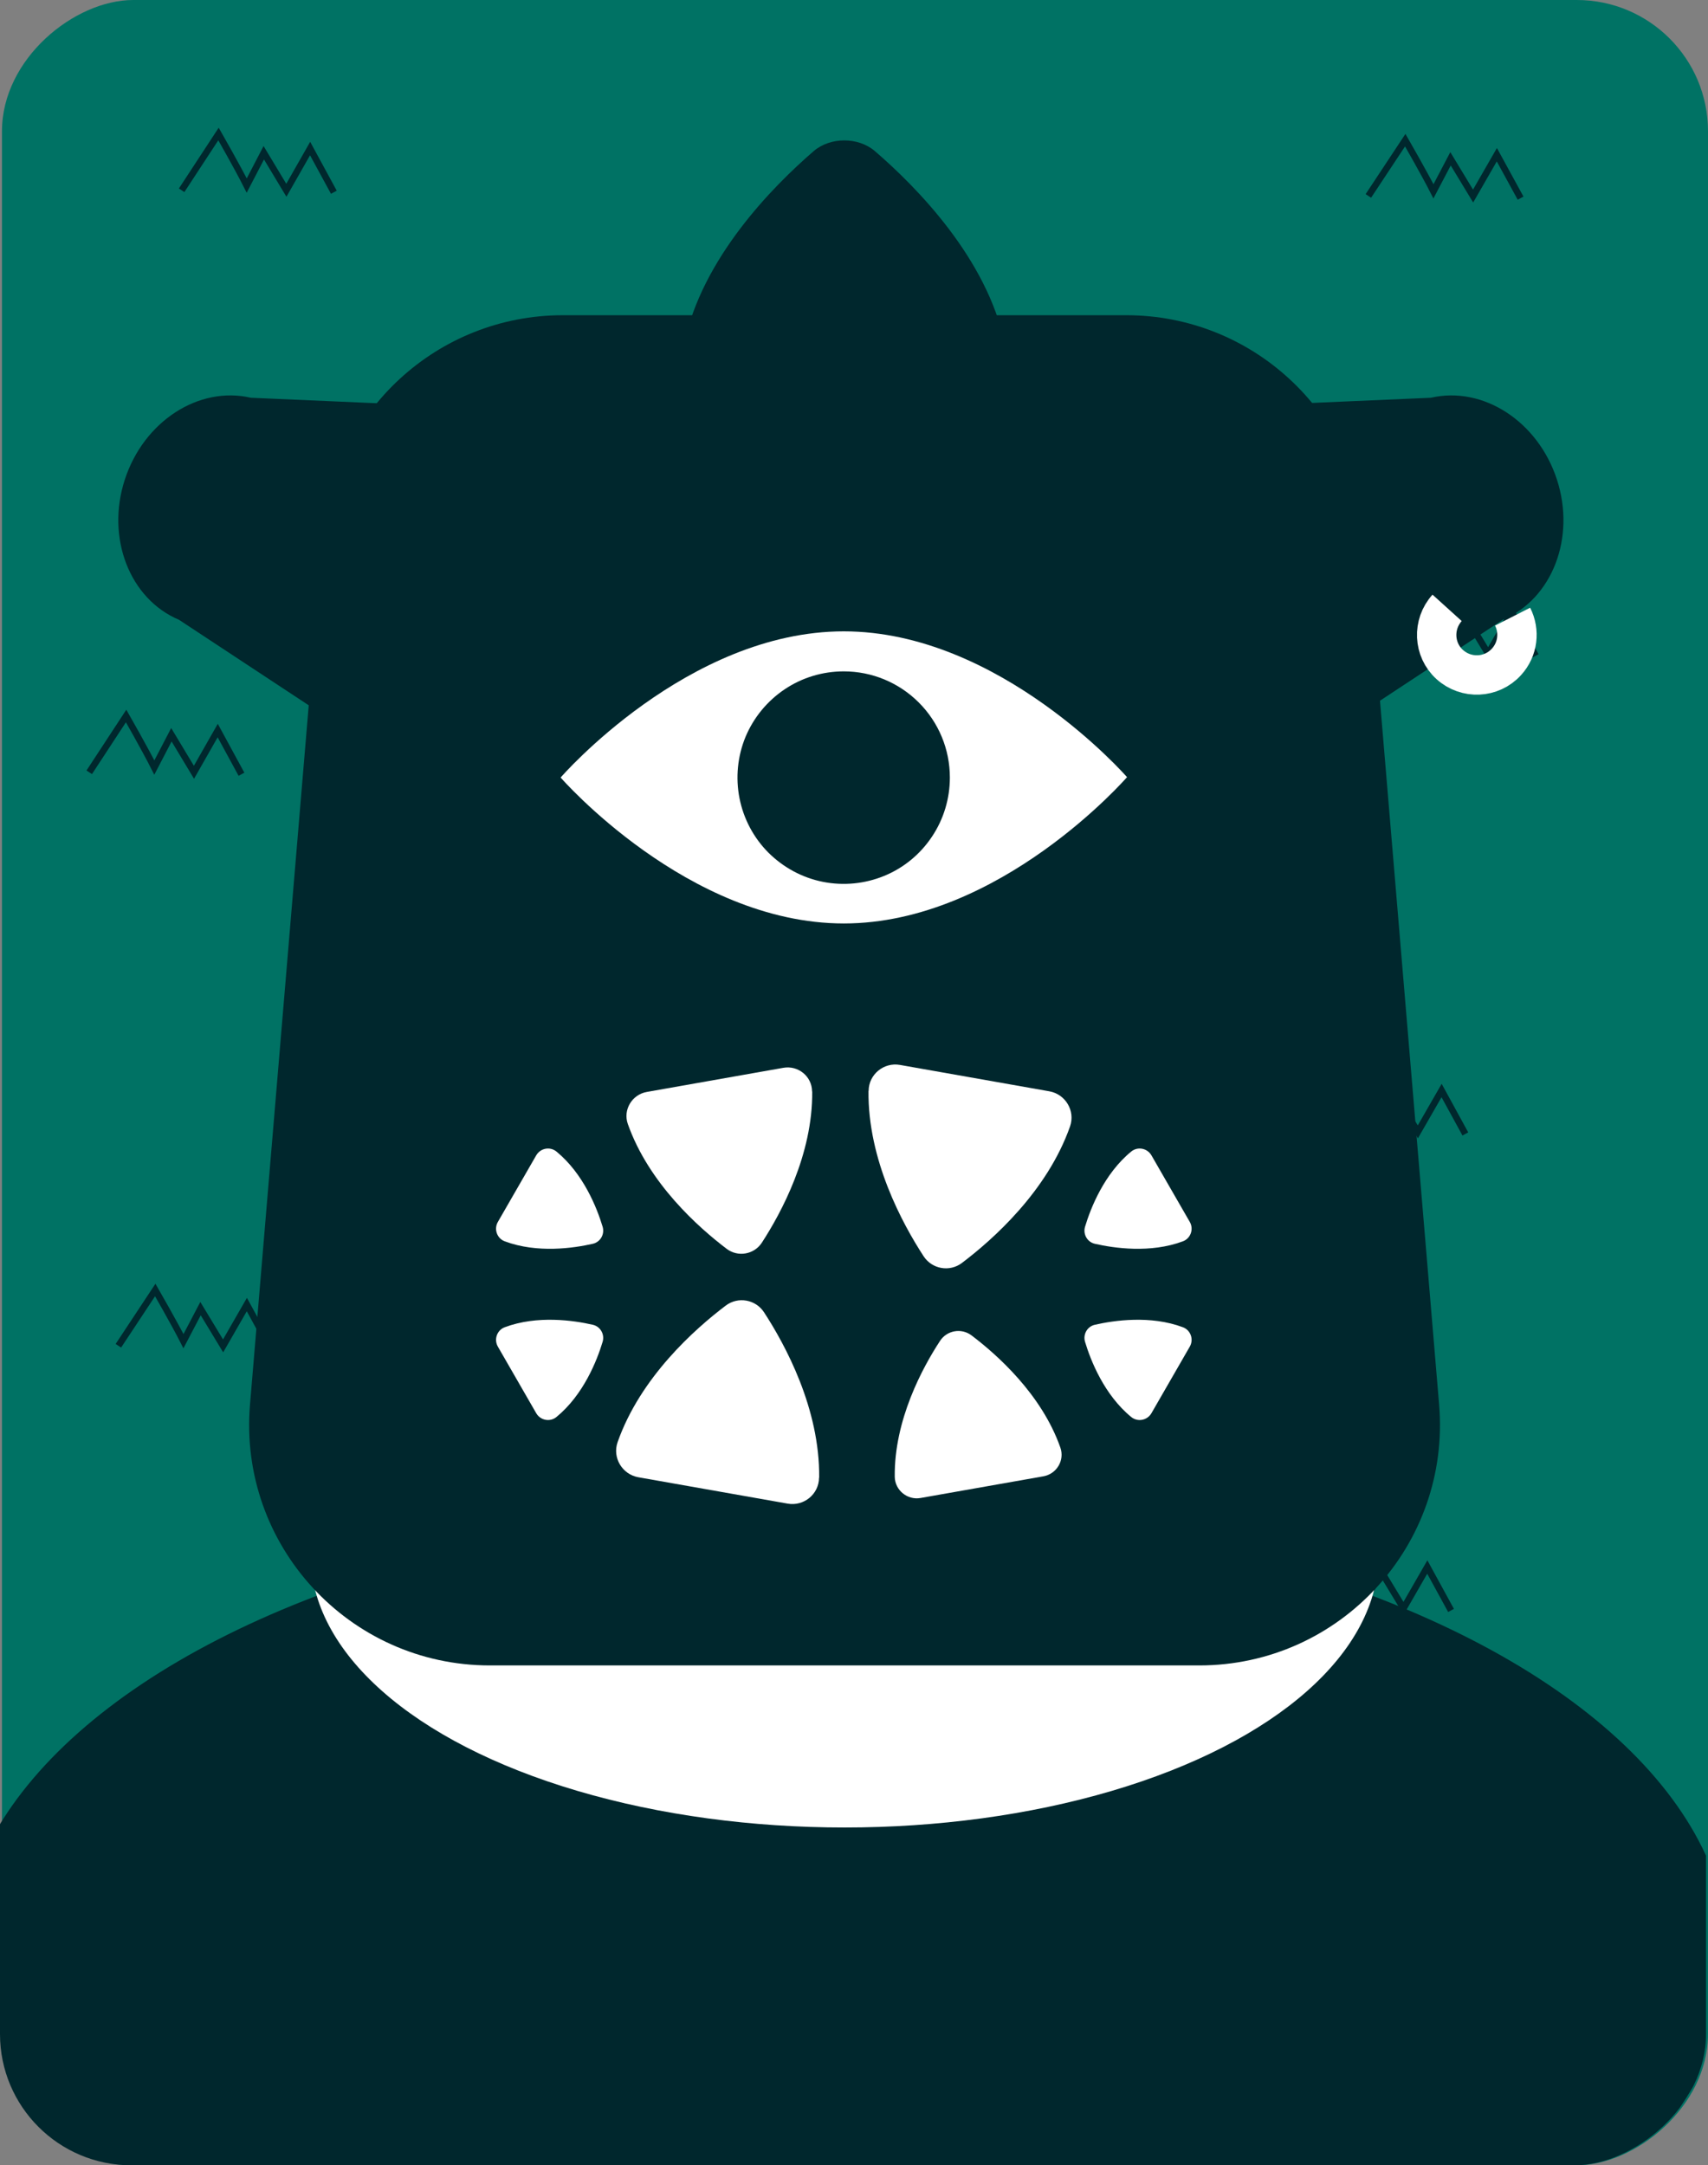<?xml version="1.0" encoding="UTF-8"?>
<svg id="Layer_2" data-name="Layer 2" xmlns="http://www.w3.org/2000/svg" xmlns:xlink="http://www.w3.org/1999/xlink" viewBox="0 0 130.15 165">
  <rect x="0" y="0" width="130.15" height="165" fill="#808080" stroke="none"/>
  <defs>
    <style>
      .cls-1, .cls-2, .cls-3 {
        fill: none;
      }

      .cls-2 {
        stroke: #fff;
        stroke-width: 3px;
      }

      .cls-2, .cls-3 {
        stroke-miterlimit: 10;
      }

      .cls-4 {
        clip-path: url(#clippath);
      }

      .cls-5 {
        fill: #00272d;
      }

      .cls-6 {
        fill: #007264;
      }

      .cls-7 {
        fill: #fff;
      }

      .cls-3 {
        stroke: #00272d;
        stroke-width: .5px;
      }
    </style>
    <clipPath id="clippath">
      <rect class="cls-1" x="-17.5" y="17.5" width="165" height="130" rx="10" ry="10" transform="translate(147.5 17.5) rotate(90)"/>
    </clipPath>
  </defs>
  <g id="Layer_1-2" data-name="Layer 1">
    <g>
      <g>
        <rect class="cls-6" x="-17.35" y="17.5" width="165" height="130" rx="10" ry="10" transform="translate(147.65 17.35) rotate(90)"/>
        <g>
          <path class="cls-3" d="M18.4,59l-1.81-3.33-1.81,3.18-1.72-2.86-1.3,2.5h0c-.7-1.39-2.15-3.93-2.15-3.93l-2.81,4.29"/>
          <path class="cls-3" d="M25.44,14.65l-1.81-3.33-1.81,3.18-1.72-2.86-1.3,2.5h0c-.7-1.39-2.15-3.93-2.15-3.93l-2.81,4.29"/>
          <path class="cls-3" d="M20.62,102.72l-1.81-3.31-1.81,3.15-1.72-2.84-1.3,2.48h0c-.7-1.38-2.15-3.9-2.15-3.9l-2.81,4.25"/>
          <path class="cls-3" d="M111.66,86.41l-1.81-3.31-1.81,3.15-1.72-2.84-1.3,2.48h0c-.7-1.38-2.15-3.9-2.15-3.9l-2.81,4.25"/>
          <path class="cls-3" d="M117.02,49.97l-1.81-3.31-1.81,3.15-1.72-2.84-1.3,2.48h0c-.7-1.38-2.15-3.9-2.15-3.9l-2.81,4.25"/>
          <path class="cls-3" d="M110.57,122.72l-1.81-3.31-1.81,3.15-1.72-2.84-1.3,2.48h0c-.7-1.38-2.15-3.9-2.15-3.9l-2.81,4.25"/>
          <path class="cls-3" d="M115.87,15.1l-1.81-3.31-1.81,3.15-1.72-2.84-1.3,2.48h0c-.7-1.38-2.15-3.9-2.15-3.9l-2.81,4.25"/>
          <path class="cls-3" d="M116.28,152.07l-1.81-3.31-1.81,3.15-1.72-2.84-1.3,2.48h0c-.7-1.38-2.15-3.9-2.15-3.9l-2.81,4.25"/>
          <path class="cls-3" d="M66.61,21.68l-1.81-3.31-1.81,3.15-1.72-2.84-1.3,2.48h0c-.7-1.38-2.15-3.9-2.15-3.9l-2.81,4.25"/>
          <path class="cls-3" d="M25.44,133.28l-1.81-3.33-1.81,3.18-1.72-2.86-1.3,2.5h0c-.7-1.39-2.15-3.93-2.15-3.93l-2.81,4.29"/>
          <path class="cls-3" d="M85.02,142.52l-1.81-3.31-1.81,3.15-1.72-2.84-1.3,2.48h0c-.7-1.38-2.15-3.9-2.15-3.9l-2.81,4.25"/>
          <path class="cls-3" d="M49.01,153.7l-1.81-3.31-1.81,3.15-1.72-2.84-1.3,2.48h0c-.7-1.38-2.15-3.9-2.15-3.9l-2.81,4.25"/>
        </g>
      </g>
      <g class="cls-4">
        <g>
          <ellipse class="cls-5" cx="64.36" cy="149.25" rx="67.41" ry="34.45"/>
          <ellipse class="cls-7" cx="64.36" cy="118.47" rx="40.69" ry="20.79"/>
          <g>
            <path class="cls-5" d="M91.38,126.91H37.33c-10.74,0-19.18-9.18-18.28-19.88l5.56-66.2c.8-9.5,8.74-16.81,18.28-16.81h42.93c9.54,0,17.48,7.31,18.28,16.81l5.56,66.2c.9,10.7-7.54,19.88-18.28,19.88Z"/>
            <g>
              <path class="cls-7" d="M64.3,48.11c-11.93,0-21.58,11.14-21.58,11.14,0,0,9.68,11.12,21.58,11.12s21.58-11.15,21.58-11.15c0,0-9.69-11.11-21.58-11.11Z"/>
              <path class="cls-5" d="M64.3,51.16c-1.61,0-3.17,.47-4.5,1.36-1.33,.89-2.37,2.15-2.99,3.63-.61,1.48-.77,3.11-.46,4.68,.31,1.57,1.08,3.02,2.21,4.15,1.14,1.13,2.58,1.91,4.15,2.22,1.57,.31,3.2,.15,4.68-.46,1.48-.61,2.74-1.65,3.63-2.99,.89-1.33,1.36-2.9,1.36-4.5,0-2.15-.85-4.2-2.37-5.72-1.52-1.52-3.57-2.37-5.72-2.37Z"/>
            </g>
            <g>
              <g>
                <g>
                  <path class="cls-7" d="M86.2,87.75c-2.06,1.69-3.09,4.3-3.52,5.73-.17,.57,.17,1.17,.75,1.3,1.45,.33,4.23,.74,6.71-.19,.59-.22,.84-.93,.52-1.48l-2.92-5.07c-.32-.55-1.05-.69-1.54-.29Z"/>
                  <path class="cls-7" d="M42.4,87.75c2.06,1.69,3.09,4.3,3.52,5.73,.17,.57-.17,1.17-.75,1.3-1.45,.33-4.23,.74-6.71-.19-.59-.22-.84-.93-.52-1.48l2.92-5.07c.32-.55,1.05-.69,1.54-.29Z"/>
                </g>
                <g>
                  <path class="cls-7" d="M66.18,83.13c-.06,5.26,2.59,10.13,4.2,12.6,.64,.98,1.98,1.22,2.92,.51,2.35-1.78,6.5-5.46,8.24-10.41,.41-1.18-.35-2.45-1.58-2.67l-11.38-2.01c-1.23-.22-2.38,.72-2.39,1.97Z"/>
                  <path class="cls-7" d="M61.89,83.17c.05,4.81-2.37,9.27-3.84,11.53-.59,.9-1.82,1.11-2.67,.47-2.15-1.63-5.94-4.99-7.54-9.52-.38-1.08,.32-2.24,1.44-2.44l10.41-1.84c1.13-.2,2.18,.65,2.19,1.8Z"/>
                </g>
              </g>
              <g>
                <g>
                  <path class="cls-7" d="M42.4,107.98c2.06-1.69,3.09-4.3,3.52-5.73,.17-.57-.17-1.17-.75-1.3-1.45-.33-4.23-.74-6.71,.19-.59,.22-.84,.93-.52,1.48l2.92,5.07c.32,.55,1.05,.69,1.54,.29Z"/>
                  <path class="cls-7" d="M86.2,107.98c-2.06-1.69-3.09-4.3-3.52-5.73-.17-.57,.17-1.17,.75-1.3,1.45-.33,4.23-.74,6.71,.19,.59,.22,.84,.93,.52,1.48l-2.92,5.07c-.32,.55-1.05,.69-1.54,.29Z"/>
                </g>
                <g>
                  <path class="cls-7" d="M62.42,112.6c.06-5.26-2.59-10.13-4.2-12.6-.64-.98-1.98-1.22-2.92-.51-2.35,1.78-6.5,5.46-8.24,10.41-.41,1.18,.35,2.45,1.58,2.67l11.38,2.01c1.23,.22,2.38-.72,2.39-1.97Z"/>
                  <path class="cls-7" d="M68.18,112.53c-.05-4.32,2.12-8.32,3.45-10.35,.53-.81,1.63-1,2.4-.42,1.93,1.46,5.34,4.48,6.77,8.55,.34,.97-.28,2.01-1.3,2.19l-9.35,1.65c-1.01,.18-1.95-.59-1.97-1.61Z"/>
                </g>
              </g>
            </g>
          </g>
          <g>
            <path class="cls-5" d="M80.35,31.56l10.19,31.47,23.97-15.8c3.77-1.59,5.57-6.25,4.13-10.68h0c-1.44-4.44-5.63-7.16-9.61-6.24l-28.68,1.25Z"/>
            <path class="cls-2" d="M115.26,46.99c.56,1.1,.42,2.48-.47,3.45-1.14,1.25-3.07,1.33-4.32,.2s-1.33-3.07-.2-4.32"/>
          </g>
          <path class="cls-5" d="M47.8,31.56l-10.19,31.47-23.97-15.8c-3.77-1.59-5.57-6.25-4.13-10.68h0c1.44-4.44,5.63-7.16,9.61-6.24l28.68,1.25Z"/>
        </g>
        <path class="cls-5" d="M76.57,26.23c-1.34-6.53-6.75-12-9.91-14.72-1.26-1.08-3.39-1.08-4.65,0-3.15,2.72-8.54,8.19-9.88,14.71-.32,1.55,1.2,2.96,3.16,2.96h18.11c1.96,0,3.48-1.41,3.16-2.96Z"/>
      </g>
    </g>
  </g>
</svg>